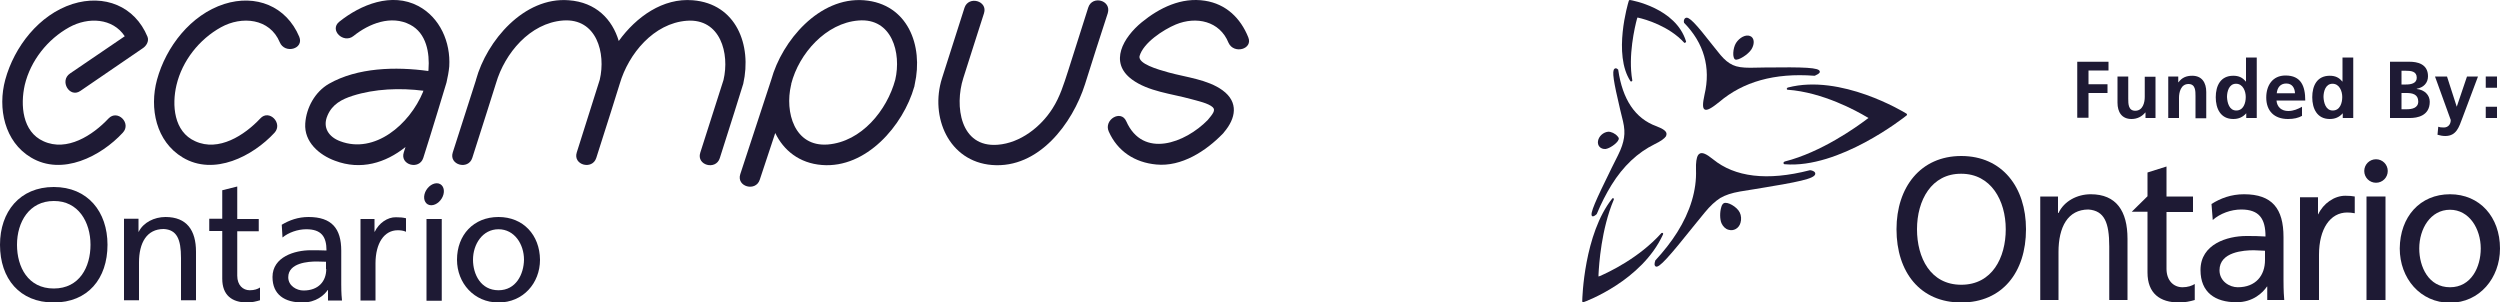 <?xml version="1.0" encoding="utf-8"?>
<!-- Generator: Adobe Illustrator 20.0.0, SVG Export Plug-In . SVG Version: 6.00 Build 0)  -->
<svg version="1.1" id="Layer_1" xmlns="http://www.w3.org/2000/svg" xmlns:xlink="http://www.w3.org/1999/xlink" x="0px" y="0px"
	 viewBox="0 0 1000 121" style="enable-background:new 0 0 1000 121;" xml:space="preserve">
<style type="text/css">
	.st0{fill:#1E1A34;}
</style>
<g>
	<path class="st0" d="M499.3,14.9c-3.1-7.7-8.9-13.3-17.3-14.6c-9.4-1.5-18.2,2.8-25.3,8.6c-7.3,6-13.3,16-3.9,22.9
		c6.5,4.8,15.9,5.7,23.5,7.8c2.9,0.8,7.1,1.7,8.8,3.3c1.3,1.2-0.1,2.8-2,5.1c-9,9.2-25.9,15.6-32.6,0.5c-2.1-4.8-9.1-0.6-7,4.1
		c3.5,7.9,10.4,12.4,19,13.2c10.1,1,19.9-5.4,26.6-12.3c0.2-0.2,0.4-0.4,0.5-0.6c4.7-5.5,6-12-0.6-16.8c-5.9-4.3-14.6-5.2-21.5-7.1
		c-4.7-1.3-12.2-3.5-11.7-6.5c1.5-5.4,9.5-10.6,14.5-12.7c8.2-3.4,17.6-1.4,21.1,7.3C493.5,21.8,501.3,19.7,499.3,14.9z"/>
	<path class="st0" d="M174.7,73.3c-2.1,0-4.3,2-4.9,4.4c-0.6,2.4,0.6,4.4,2.7,4.4s4.3-2,4.9-4.4C178,75.3,176.8,73.3,174.7,73.3z"/>
	<rect x="170.6" y="87.6" class="st0" width="6.1" height="32.7"/>
	<path class="st0" d="M73.1,63c12.5,7.5,28-0.5,36.7-9.9c3.5-3.8-2.2-9.6-5.7-5.7c-6.3,6.7-16.6,13.4-26,9.1
		C69.5,52.7,68.7,42,70.6,34c2.3-9.7,9.1-18.3,17.8-23.1c8.3-4.6,19.5-3.6,23.5,6c2,4.8,9.8,2.7,7.8-2.2
		C114.5,2.4,102.3-2.4,89.7,1.6C76.3,5.9,66.4,18.7,62.8,31.9C59.7,43.3,62.4,56.6,73.1,63z"/>
	<path class="st0" d="M345.6,0.1c-17.9-1.4-32.8,16.2-37.1,31.8c0,0-8.3,25.2-12.4,37.8c-1.6,5,6.2,7.1,7.8,2.2
		c2.1-6.2,4.1-12.5,6.2-18.7c3.3,6.9,9.6,12.1,18.7,12.8c17.7,1.4,32.5-15.8,36.9-31.3c0.1-0.2,0.1-0.3,0.1-0.5
		c0-0.2,0.1-0.3,0.1-0.5C369.4,18.2,363.1,1.5,345.6,0.1z M358.1,31.9c-3.3,12.2-13.5,24.8-27,25.9c-13.4,1-17.2-13-14.7-23.7
		c0.1-0.2,0.1-0.4,0.1-0.6c3.1-12.1,13.9-24.3,26.9-25.3C356.8,7.1,360.6,21.2,358.1,31.9z"/>
	<path class="st0" d="M167.3,2.4c-10.6-5.6-23-0.6-31.6,6.3c-4.1,3.3,1.7,8.9,5.7,5.7c6.2-5,15.1-8.5,22.7-4.5
		c6.5,3.4,7.8,11.3,7.3,17.9c0,0.2,0,0.4-0.1,0.6c-13-1.8-28.3-1.4-39.7,5.1c-5.6,3.2-9.1,9.6-9.5,15.9c-0.5,7.4,5.6,12.6,11.9,14.9
		c10.3,3.9,20.2,0.9,28.2-5.5c-0.2,0.7-0.5,1.5-0.7,2.2c-1.6,5,6.2,7.1,7.8,2.2c2.8-8.7,9.2-29.8,9.3-30.2c0.5-2.2,0.9-4.3,1.1-6.4
		C180.3,16.9,176,7,167.3,2.4z M169.2,36.8c-5.4,13-19.3,24.9-33.1,19.7c-4.6-1.7-7.2-5.5-5.1-10.3c1.9-4.5,5.7-6.5,10.1-7.9
		c8.8-2.8,18.9-3.2,28.3-2C169.3,36.4,169.2,36.6,169.2,36.8z"/>
	<path class="st0" d="M277.1,0.1c-11.9-1-22.6,6.6-29.6,16.3c-2.6-8.7-9.1-15.5-20-16.3c-17.9-1.4-32.8,16.2-37.1,31.8
		c0,0,0,0.1,0,0.1c-3.1,9.7-6.2,19.4-9.3,29c-1.6,5,6.2,7.1,7.8,2.2c3.1-9.8,9.5-29.7,9.5-29.9c3.5-12,13.6-24.1,26.8-25.1
		c13.5-1,17.2,13.1,14.7,23.7c0,0.1-6.2,19.5-9.2,29.1c-1.6,5,6.2,7.1,7.8,2.2c3.1-9.7,9.4-29.5,9.4-29.7
		c3.5-12,13.6-24.2,26.8-25.2c13.5-1,17.2,13.1,14.7,23.7c0,0-6.2,19.4-9.3,29.1c-1.6,5,6.2,7.1,7.8,2.2c3.1-9.7,9.4-29.6,9.4-29.8
		C300.8,18,294.5,1.5,277.1,0.1z"/>
	<path class="st0" d="M435.3,3c-2.7,8.5-5.4,17-8.1,25.5c-1.7,5.2-3.2,10.2-6.2,14.9c-4.7,7.4-12.9,13.8-21.9,14.5
		c-15.1,1.2-17.3-15.6-13.8-26.6c2.8-8.7,5.5-17.4,8.3-26c1.6-5-6.2-7.1-7.8-2.2c-3,9.4-6,18.8-9,28.2c-4.9,15.5,2.7,33.3,20,34.7
		c18.7,1.5,32.2-16.6,37.2-32.3c3-9.5,6-19,9.1-28.4C444.7,0.1,436.9-2,435.3,3z"/>
	<path class="st0" d="M43.4,47.4c-6.3,6.7-16.6,13.4-26,9.1C8.9,52.7,8.1,42,9.9,34c2.3-9.7,9.1-18.3,17.8-23.1
		c7.6-4.2,17.4-3.7,22.2,3.6c-7.3,5-14.6,9.9-21.9,14.9c-4.3,2.9-0.2,9.9,4.1,7c8.3-5.7,16.7-11.4,25-17.1c1.4-0.9,2.6-2.8,1.9-4.6
		C53.9,2.4,41.7-2.4,29,1.6C15.6,5.9,5.7,18.7,2.1,31.9C-1,43.3,1.8,56.7,12.4,63c12.5,7.5,28-0.5,36.7-9.9
		C52.7,49.3,47,43.6,43.4,47.4z"/>
	<path class="st0" d="M21.5,74.8C7.9,74.8,0,84.7,0,97.9C0,111.5,7.9,121,21.5,121c13.6,0,21.5-9.5,21.5-23.1
		C43,84.7,35.1,74.8,21.5,74.8z M21.5,115.4c-10.3,0-14.7-8.6-14.7-17.5c0-9.1,4.9-17.5,14.7-17.5c9.8-0.1,14.7,8.4,14.7,17.5
		C36.2,106.8,31.8,115.4,21.5,115.4z"/>
	<path class="st0" d="M66.2,86.8c-4.5,0-8.9,2.2-10.7,5.9h-0.1v-5.2h-5.8v32.6h6v-15.1c0-7.9,3.1-13.4,9.9-13.4
		c5.2,0.3,6.9,4,6.9,11.6v16.9h6v-19.4C78.4,92.1,74.7,86.8,66.2,86.8z"/>
	<path class="st0" d="M94.9,110.3V92.5h8.6v-4.9h-8.6v-13l-6,1.5v11.4h-5.2v4.9h5.2v19.1c0,6.5,3.8,9.5,10,9.5
		c1.9,0,3.8-0.5,5.1-0.9V115c-0.9,0.6-2.2,1.1-4.1,1.1C97.2,116.1,94.9,114.1,94.9,110.3z"/>
	<path class="st0" d="M136.5,100.3c0-8.9-3.8-13.5-13.1-13.5c-4.2,0-7.7,1.3-10.7,3.1L113,95c2.4-2,6.1-3.3,9.5-3.3
		c6,0,8.1,2.9,8.1,8.5c-2.4-0.1-4-0.1-6.4-0.1c-6.2,0-15.2,2.6-15.2,10.7c0,7.1,4.9,10.2,12,10.2c5.5,0,8.7-3,10.1-5h0.1v4.2h5.6
		c-0.1-1-0.3-2.7-0.3-6.4V100.3z M130.5,107.6c0,4.9-3.1,8.6-9.1,8.6c-2.8,0-6.1-1.9-6.1-5.3c0-5.8,8.1-6.3,11.3-6.3
		c1.3,0,2.6,0.1,3.8,0.1V107.6z"/>
	<path class="st0" d="M149.9,92.7h-0.1v-5.1h-5.6v32.6h6v-14.8c0-8.2,3.5-13.3,8.9-13.3c1,0,2.2,0.1,3.3,0.6v-5.4
		c-1.3-0.3-2.2-0.4-4-0.4C155,86.8,151.5,89.3,149.9,92.7z"/>
	<path class="st0" d="M199.4,86.8c-10,0-16.6,7.2-16.6,17.1c0,9.3,6.8,17.1,16.6,17.1c9.8,0,16.6-7.7,16.6-17.1
		C215.9,94,209.3,86.8,199.4,86.8z M199.4,116.1c-7.1,0-10.2-6.4-10.2-12.2c0-6.2,3.8-12.2,10.2-12.2c6.4,0,10.2,6,10.2,12.2
		C209.5,109.7,206.4,116.1,199.4,116.1z"/>
</g>
<g>
	<g>
		<path class="st0" d="M830.9,24.7h12.5v3.5h-8v5.5h7.6v3.5h-7.6v9.9h-4.5V24.7z"/>
		<path class="st0" d="M862.3,47.2h-4.1V45h-0.1c-1.3,1.6-3.2,2.6-5.5,2.6c-3.9,0-5.6-2.8-5.6-6.5V30.6h4.3v8.9c0,2,0,4.8,2.8,4.8
			c3.1,0,3.8-3.4,3.8-5.5v-8.1h4.3V47.2z"/>
		<path class="st0" d="M867.2,30.6h4.1v2.3h0.1c1.4-1.9,3.2-2.6,5.5-2.6c3.9,0,5.6,2.8,5.6,6.5v10.5h-4.3v-8.9c0-2,0-4.8-2.8-4.8
			c-3.1,0-3.8,3.4-3.8,5.5v8.1h-4.3V30.6z"/>
		<path class="st0" d="M898.5,45.3L898.5,45.3c-1.4,1.6-3.1,2.3-5.2,2.3c-5.1,0-7-4.2-7-8.7c0-4.6,1.9-8.6,7-8.6
			c2.2,0,3.7,0.7,5,2.3h0.1V23h4.3v24.2h-4.2V45.3z M894.5,44.2c2.9,0,3.8-3,3.8-5.4c0-2.3-1.1-5.3-3.9-5.3c-2.8,0-3.6,3.1-3.6,5.3
			C890.9,41.1,891.7,44.2,894.5,44.2z"/>
		<path class="st0" d="M920.9,46.3c-1.6,0.9-3.4,1.3-5.7,1.3c-5.5,0-8.7-3.2-8.7-8.6c0-4.8,2.5-8.8,7.7-8.8c6.2,0,7.9,4.2,7.9,10
			h-11.5c0.2,2.7,2.1,4.2,4.7,4.2c2.1,0,3.9-0.8,5.5-1.7V46.3z M918,37.3c-0.1-2.1-1.1-3.9-3.5-3.9c-2.4,0-3.6,1.7-3.8,3.9H918z"/>
		<path class="st0" d="M937.1,45.3L937.1,45.3c-1.4,1.6-3.1,2.3-5.2,2.3c-5.1,0-7-4.2-7-8.7c0-4.6,1.9-8.6,7-8.6
			c2.2,0,3.7,0.7,5,2.3h0.1V23h4.3v24.2h-4.2V45.3z M933.1,44.2c2.9,0,3.8-3,3.8-5.4c0-2.3-1.1-5.3-3.9-5.3c-2.8,0-3.6,3.1-3.6,5.3
			C929.5,41.1,930.3,44.2,933.1,44.2z"/>
		<path class="st0" d="M956,24.7h7.9c2.9,0,7.3,0.8,7.3,5.8c0,2.7-1.8,4.5-4.5,5v0.1c3.1,0.3,5.2,2.4,5.2,5.1c0,5.7-5.1,6.5-7.9,6.5
			H956V24.7z M960.6,33.8h1.8c1.9,0,4.3-0.4,4.3-2.7c0-2.6-2.3-2.8-4.4-2.8h-1.7V33.8z M960.6,43.7h2.1c2.1,0,4.6-0.5,4.6-3.1
			c0-2.9-2.4-3.4-4.6-3.4h-2.1V43.7z"/>
		<path class="st0" d="M982.7,42.7L982.7,42.7l4.1-12.1h4.4L985,47.1c-1.4,3.7-2.4,7.3-6.9,7.3c-1,0-2.1-0.2-3.1-0.5l0.3-3.2
			c0.5,0.2,1.2,0.3,2.2,0.3c1.7,0,2.8-1.2,2.8-3L974,30.6h4.8L982.7,42.7z"/>
		<path class="st0" d="M994.3,30.6h4.5v4.5h-4.5V30.6z M994.3,42.7h4.5v4.5h-4.5V42.7z"/>
	</g>
	<path class="st0" d="M647.2,56.3c0.1-0.2,0.2-0.5,0.3-0.6c0.1-0.4-0.1-0.8-0.5-1.2c-0.9-1.1-2.6-1.9-3.8-1.8
		c-1.9,0.2-3.7,1.8-4,3.7c-0.3,1.9,1,3.3,3,3.2C643.8,59.4,646.4,57.6,647.2,56.3"/>
	<path class="st0" d="M666.6,53.7c0.1-1.1-1.1-2.1-4-3.2C654,47.4,649,39.7,647.3,28c0,0,0-0.1,0-0.1c0,0-0.1-0.1-0.1-0.1
		c-0.4-0.4-0.9-0.7-1.4-0.3c-1.1,0.9-0.4,5,2.3,16.5c0,0,1.1,4.5,1.1,4.5c0.6,2.6,0.7,4.6,0.4,6.6c-0.3,2-1,4.2-2.4,7l-2.5,5
		c-6.6,13.4-8.8,18.4-7.9,19.3c0.4,0.4,1.1-0.1,1.7-0.6c0,0,0.1,0,0.1-0.1c0-0.1,0.1-0.1,0.1-0.1c1.8-4.3,3.8-8.2,5.9-11.6
		c4.7-7.6,10.5-13,17.2-16.3c2.5-1.2,4-2.3,4.6-3.2C666.5,54.1,666.6,53.9,666.6,53.7"/>
	<path class="st0" d="M725.7,30.3c0,0,0.1,0,0.2,0c0.1,0,0.2-0.1,0.2-0.1c0.7-0.3,1.4-0.7,1.7-1.1c0.1-0.2,0.2-0.4,0.1-0.5
		c-0.1-1.6-6.1-1.8-22.1-1.6c0,0-5.7,0.1-5.7,0.1c-3.1,0-5.3-0.3-7-1.1c-1.7-0.8-3.2-2-4.9-4l-2.9-3.6c-7.1-9.1-9.8-12-11.1-11.2
		c-0.2,0.1-0.3,0.2-0.4,0.4c-0.3,0.4-0.3,1-0.2,1.4c0,0,0,0.1,0,0.1c0,0,0.1,0.1,0.1,0.1c7.8,8,10.7,17.7,8.1,28.7
		c-0.8,3.6-0.8,5.5,0.1,5.9c0.9,0.5,2.7-0.5,5.8-3C697.2,32.7,709.8,29.1,725.7,30.3"/>
	<path class="st0" d="M700,14.4c-1.7-0.7-4.2,0.6-5.6,2.8c-1.3,2.1-1.5,6.1-0.3,6.6c1.2,0.5,5.2-2,6.5-4.1
		C702,17.4,701.7,15,700,14.4"/>
	<path class="st0" d="M677.9,89.9c0,0,4-4.9,4-4.9c2.2-2.7,4.2-4.5,6.2-5.8c2.1-1.2,4.5-2,7.9-2.6l6.2-1c17.2-2.8,23.6-4.1,23.9-6
		c0.1-0.9-0.9-1.3-1.8-1.5c0,0-0.1,0-0.2,0c-0.1,0-0.2,0-0.2,0c-17.1,4.4-30,2.7-38.7-4.4c-2.7-2.2-4.4-2.9-5.4-2.2
		c-0.2,0.1-0.4,0.3-0.6,0.6c-0.6,1-0.9,2.9-0.8,5.8c0.3,8.2-2.3,16.7-7.5,25c-2.4,3.8-5.3,7.5-8.7,11.2c0,0-0.1,0.1-0.1,0.1
		c0,0.1,0,0.1,0,0.1c-0.3,0.9-0.5,1.9,0.2,2.3C663.6,107.3,667.5,102.9,677.9,89.9"/>
	<path class="st0" d="M688.6,89.3c0.6,1.3,1.6,2.3,2.8,2.6c1,0.3,2,0.2,2.9-0.3c0.9-0.5,1.6-1.4,1.9-2.5c0.4-1.3,0.3-2.9-0.3-4.1
		c-1.1-2.3-5-4.5-6.4-3.7c-0.2,0.1-0.4,0.3-0.6,0.6c-0.2,0.3-0.3,0.6-0.4,1C687.9,84.8,687.9,87.7,688.6,89.3"/>
	<path class="st0" d="M762.6,46.2c0.2-0.1,0.2-0.3,0.2-0.4c0-0.2-0.1-0.3-0.3-0.4c-1.1-0.7-26.2-15.9-47.3-10.4
		c-0.2,0-0.3,0.2-0.4,0.3c0,0.1-0.1,0.1-0.1,0.2c0,0.2,0.1,0.4,0.4,0.4c14,1,27.6,8.5,31.6,10.9l0.7,0.4l-0.7,0.5
		c-4.1,3.1-18.2,13.2-32.8,16.9c-0.3,0.1-0.5,0.3-0.5,0.6c0,0.3,0.2,0.5,0.5,0.5C735.6,67.5,761.5,47.1,762.6,46.2"/>
	<path class="st0" d="M674.2,17c0.2-0.1,0.3-0.4,0.2-0.5C670.3,3.2,652.7,0.1,652,0c-0.1,0-0.2,0-0.3,0.1c-0.1,0.1-0.2,0.2-0.2,0.3
		c-0.3,0.9-6.4,21.4,0.7,32.1c0.1,0.1,0.3,0.2,0.5,0c0.2-0.1,0.3-0.3,0.2-0.5c-1.7-9.6,1-21.2,1.9-24.5L655,7l0.4,0.1
		c2.7,0.6,12.2,3.3,18.3,10C673.8,17.2,674,17.2,674.2,17"/>
	<path class="st0" d="M665.2,93.8c0.1-0.2,0.1-0.5-0.1-0.6c-0.2-0.1-0.4-0.1-0.6,0.1c-9,10-21.1,15.6-24.5,17.1l-0.6,0.2l0-0.7
		c0.2-4.1,1.1-18.2,6.1-30c0.1-0.2,0-0.5-0.1-0.6c-0.2-0.1-0.4,0-0.5,0.1c-11.3,14.2-12,39.9-12,41c0,0.2,0,0.3,0.1,0.4
		c0.1,0.1,0.2,0.1,0.3,0.1C634.3,120.6,656.7,112.3,665.2,93.8"/>
	<path class="st0" d="M816.2,78.6h7v6.6h0.2c2.2-4.7,7.4-7.5,12.9-7.5c10.2,0,14.7,6.7,14.7,17.8V120h-7.3V98.6
		c0-9.7-2-14.3-8.3-14.8c-8.3,0-12,7-12,17V120h-7.3V78.6z"/>
	<path class="st0" d="M906.1,100.3c-1.6,0-3.1-0.2-4.6-0.2c-3.9,0-13.7,0.6-13.7,8c0,4.4,4,6.8,7.3,6.8c7.2,0,10.9-4.7,10.9-10.9
		V100.3z M884.6,81.6c3.6-2.3,7.9-3.9,13-3.9c11.3,0,15.8,5.8,15.8,17.1v17.1c0,4.7,0.2,6.9,0.3,8.1h-6.8v-5.4h-0.1
		c-1.7,2.5-5.6,6.3-12.2,6.3c-8.5,0-14.4-3.9-14.4-12.9c0-10.4,10.8-13.6,18.3-13.6c2.9,0,4.8,0,7.7,0.2c0-7.1-2.5-10.8-9.7-10.8
		c-4.1,0-8.5,1.6-11.4,4.2L884.6,81.6z"/>
	<path class="st0" d="M941.9,85.3c-1-0.2-2.1-0.3-3-0.3c-6.8,0-11.3,6.5-11.3,16.9V120h-7.6V78.9h7.2v6.8h0.1
		c2-4.3,6.4-7.4,10.8-7.4c1.7,0,2.7,0.1,3.8,0.3V85.3z"/>
	<path class="st0" d="M980,114.9c8.5,0,12.3-8.1,12.3-15.5c0-7.9-4.6-15.5-12.3-15.5c-7.8,0-12.3,7.6-12.3,15.5
		C967.7,106.7,971.4,114.9,980,114.9 M980,77.7c11.9,0,20,9.1,20,21.7c0,11.8-8.2,21.7-20,21.7c-11.9,0-20.1-9.8-20.1-21.7
		C960,86.7,968,77.7,980,77.7"/>
	<path class="st0" d="M877.2,78.6h-10.6v-12L859,69v9.5l-6.3,6.2h6.3V109c0,8.3,4.9,12,12.7,12c2.3,0,4.5-0.5,6.2-1v-6.4
		c-1.1,0.7-2.8,1.3-4.9,1.3c-3.5,0-6.4-2.6-6.4-7.4V84.8h10.6V78.6z"/>
	<rect x="946.6" y="78.6" class="st0" width="7.6" height="41.4"/>
	<path class="st0" d="M950.4,73.1c2.6,0,4.7-2.1,4.7-4.7c0-2.6-2.1-4.7-4.7-4.7c-2.6,0-4.7,2.1-4.7,4.7
		C945.7,71,947.8,73.1,950.4,73.1"/>
	<path class="st0" d="M784.5,113.9c12.4,0,17.8-10.9,17.8-22.2c0-11.5-5.9-22.2-17.8-22.2c-11.9-0.1-17.7,10.6-17.7,22.2
		C766.8,103,772.1,113.9,784.5,113.9 M784.5,62.4c16.4,0,25.9,12.5,25.9,29.3c0,17.2-9.5,29.3-25.9,29.3
		c-16.4,0-25.9-12.1-25.9-29.3C758.6,74.9,768.2,62.4,784.5,62.4"/>
</g>
</svg>
